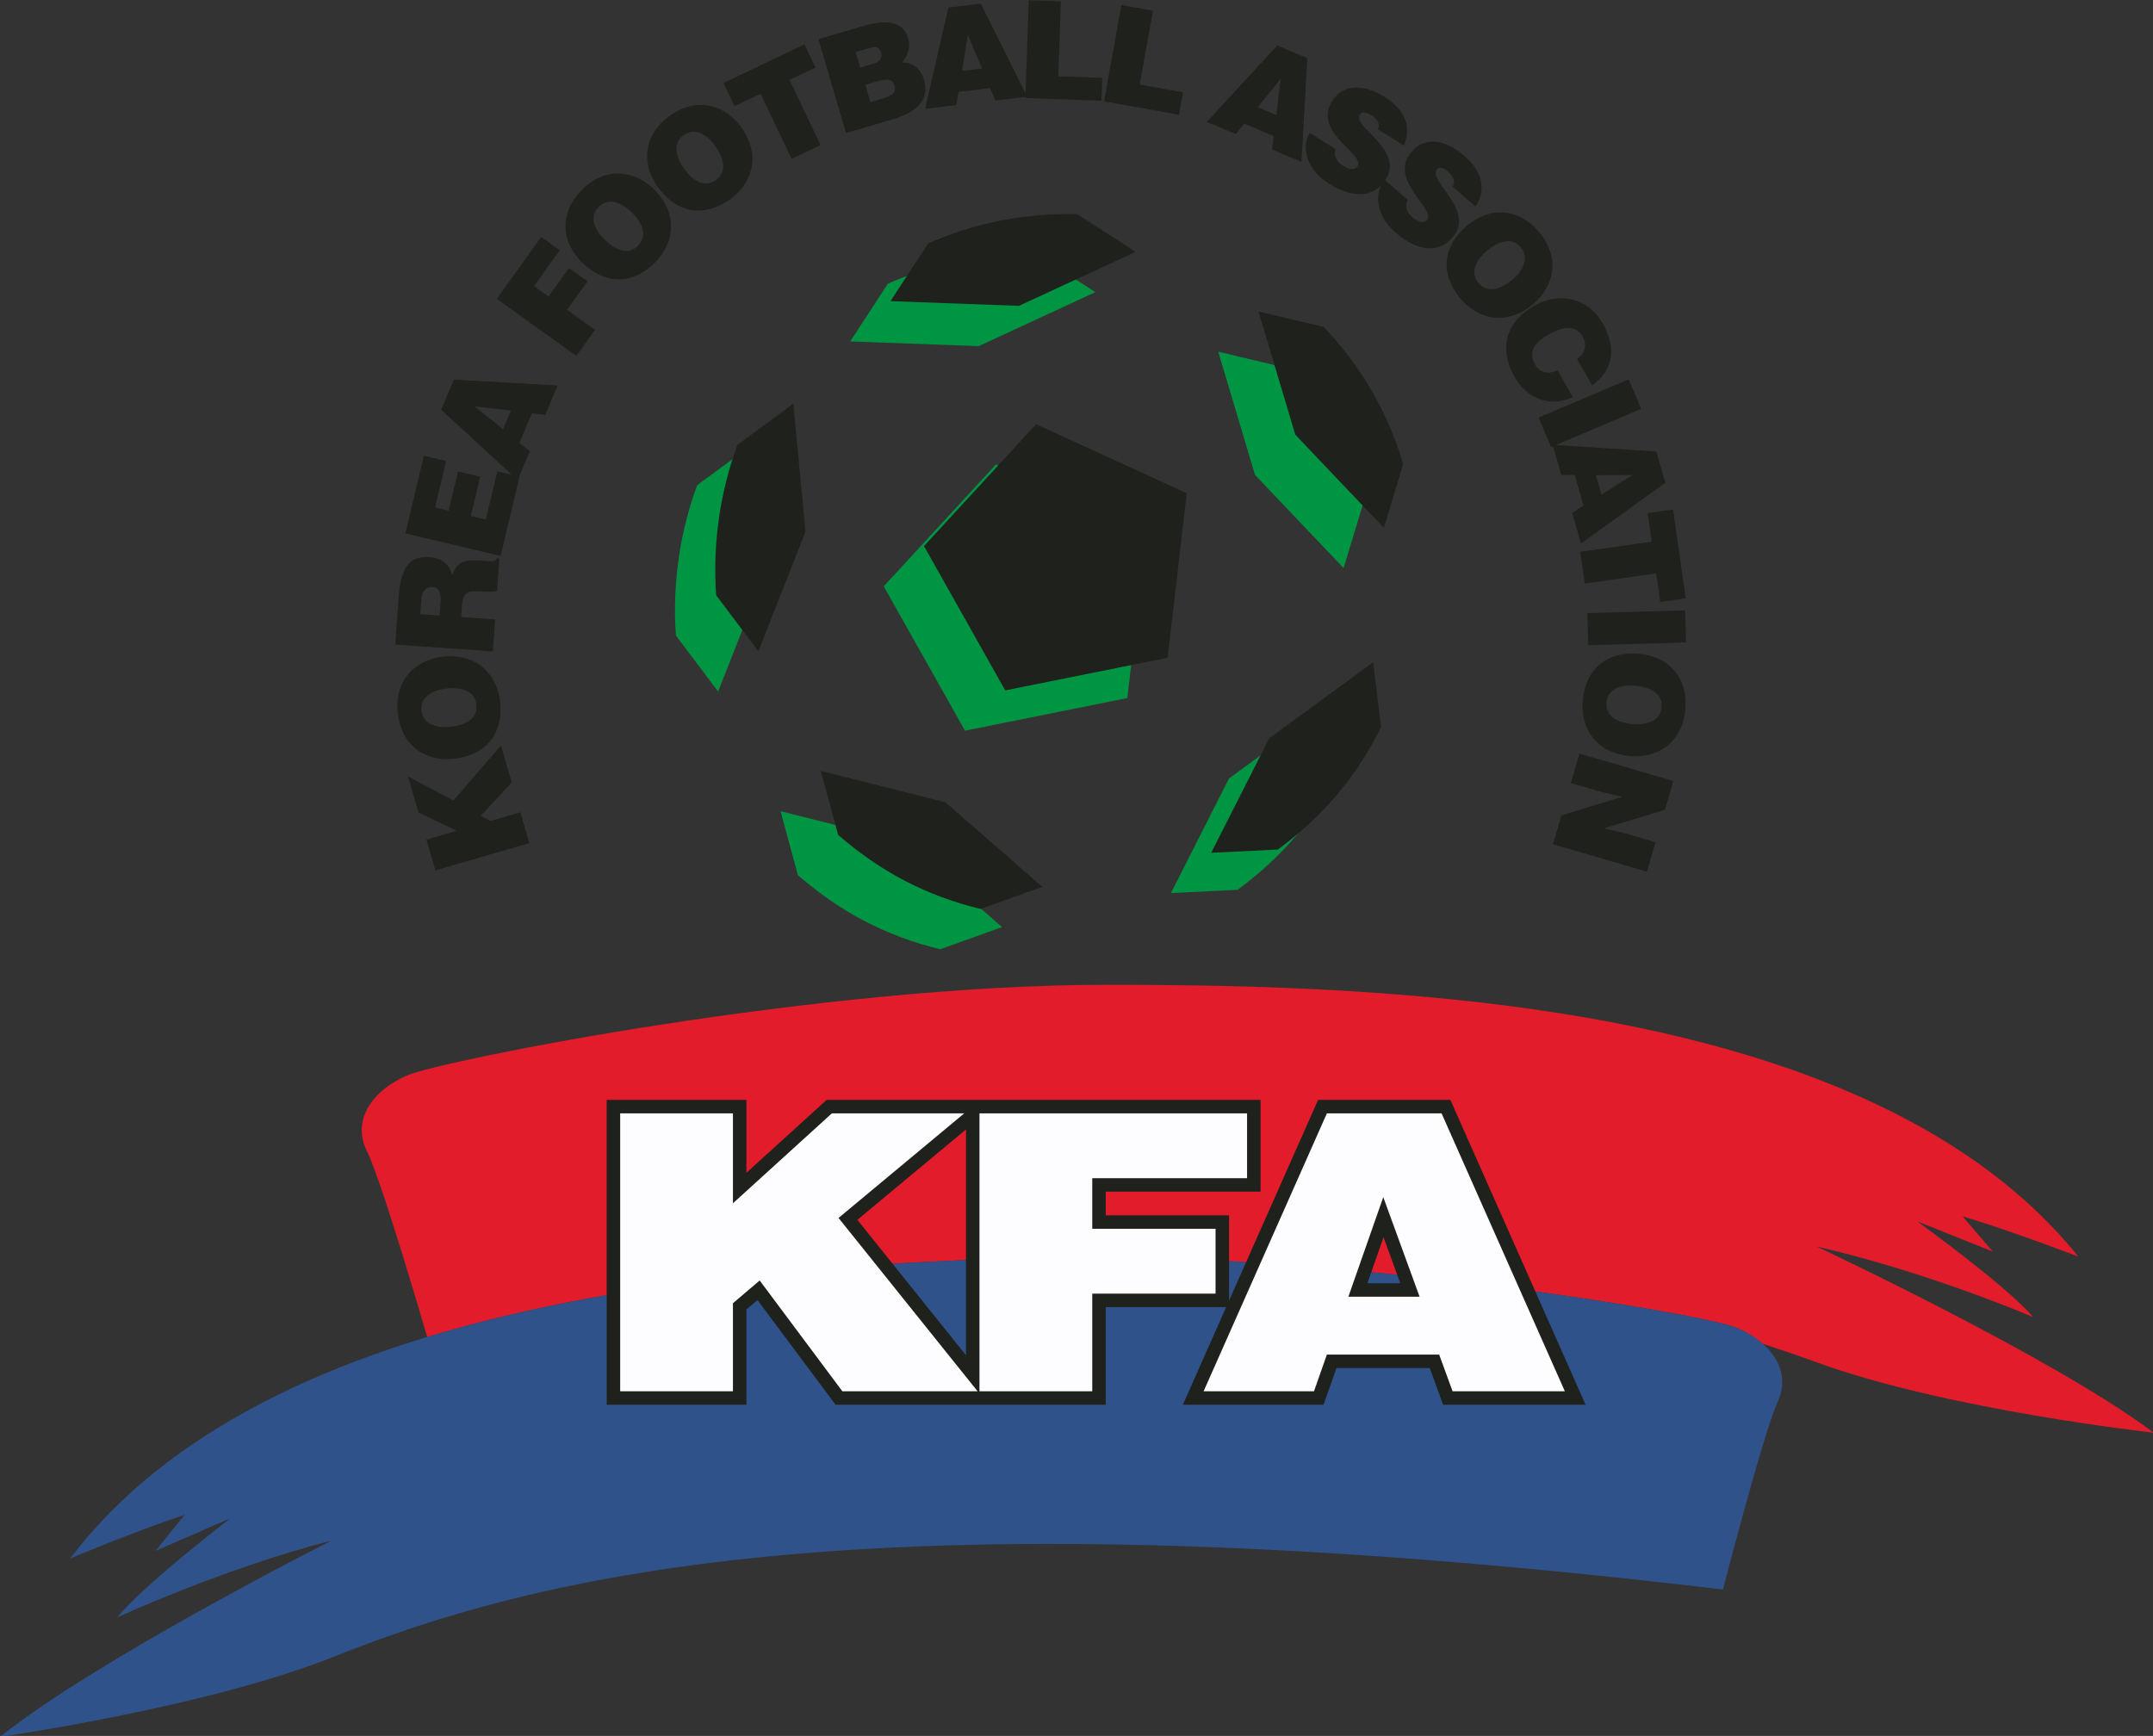 <svg
   xmlns="http://www.w3.org/2000/svg"
   xmlns:xlink="http://www.w3.org/1999/xlink"
   width="500.012"
   height="403.197"
   viewBox="0 0 375.009 302.398"
   fill-rule="evenodd"
   version="1.1"
   id="svg221">
  <rect x="0" y="0" width="375.009" height="302.398" fill="#333333" stroke="none"/>
  <g
     id="g219"
     transform="matrix(0.656,0,0,0.656,-6.558,-119.029)">
    <path
       style="fill:#E21C2A;stroke:none"
       d="m 492.32,512.45 c 29.397,6.679 57.471,18.716 57.471,18.716 -6.68,-8.017 -30.736,-25.395 -30.736,-25.395 l 20.047,8.022 -8.018,-9.365 c 13.365,4.015 30.736,10.699 30.736,10.699 -54.798,-68.161 -181.773,-72.172 -257.957,-72.172 -76.182,0 -176.422,20.046 -185.769,24.057 -9.356,4.012 -14.71,12.033 -10.699,20.047 4,8.012 15.993,49.307 16.03,49.439 54.302,-16.482 116.283,-19.739 160.896,-21.073 76.146,-2.285 176.945,14.758 186.406,18.484 2.82,1.11 5.232,2.617 7.218,4.362 5.065,1.622 9.856,3.273 14.375,4.924 34.534,12.63 89.545,18.712 89.545,18.712 C 555.135,541.852 492.32,512.45 492.32,512.45 Z"
       id="path135" />
    <path
       style="fill:#30528A;stroke:none"
       d="m 467.469,603.539 c 0,0 10.785,-41.776 14.553,-49.91 3.763,-8.13 -1.829,-15.993 -11.295,-19.72 -9.461,-3.726 -110.26,-20.769 -186.406,-18.484 -76.154,2.281 -202.951,10.094 -255.683,79.868 0,0 17.164,-7.211 30.4,-11.613 l -7.733,9.589 19.794,-8.61 c 0,0 -23.525,18.087 -29.962,26.296 0,0 27.709,-12.859 56.893,-20.429 0,0 -61.92,31.283 -88.03,52.122 0,0 54.808,-7.72 88.948,-21.385 54.174,-21.679 144.418,-44.449 368.521,-17.724 z"
       id="path137" />
    <path
       fill="#1F211D" stroke="none"
       d="m 431.002,554.473 h -37.826 c 0,0 -2.565,-7.033 -3.553,-9.739 -3.816,0 -20.918,0 -24.777,0 -0.955,2.724 -3.422,9.739 -3.422,9.739 h -37.356 l 11.498,-25.922 c -4.273,0 -26.834,0 -31.972,0 0,5.32 0,25.922 0,25.922 H 231.86 c 0,0 -17.075,-22.882 -20.741,-27.798 -1.418,1.203 -2.078,1.763 -2.933,2.495 0,2.859 0,25.303 0,25.303 h -37.103 v -80.958 h 37.103 c 0,0 0,12.29 0,19.364 7.138,-6.491 21.295,-19.364 21.295,-19.364 h 115.216 v 24.378 c 0,0 -35.132,0 -41.103,0 0,2.449 0,3.82 0,6.268 5.679,0 32.736,0 32.736,0 v 22.664 l 23.647,-53.31 h 35.117 z M 266.486,481.359 c -10.333,8.6 -25.85,21.52 -28.847,24.011 2.505,3.125 18.05,22.499 28.847,35.96 z m 115.315,40.838 c -1.324,-3.637 -2.412,-6.613 -4.455,-12.214 -1.963,5.605 -3.002,8.577 -4.278,12.214 3.42,0 5.285,0 8.733,0 z"
       id="path139" />
    <path
       style="fill:#FDFDFF;stroke:none"
       d="m 174.665,477.096 h 29.939 v 23.881 l 26.263,-23.881 h 35.143 l -33.366,27.775 36.921,46.021 h -35.909 l -21.949,-29.422 -7.103,6.045 v 23.377 h -29.939 z"
       id="path141" />
    <path
       style="fill:#FDFDFF;stroke:none"
       d="m 270.068,550.892 v -73.796 h 71.047 v 17.216 h -41.103 v 13.432 h 32.736 v 17.224 h -32.736 v 25.924 z"
       id="path143" />
    <path
       style="fill:#FDFDFF;stroke:none"
       d="m 392.762,477.096 h -30.453 l -32.733,73.796 h 29.311 l 3.422,-9.74 h 29.818 l 3.555,9.74 h 29.81 z m -24.744,48.683 9.263,-26.435 9.641,26.435 z"
       id="path145" />
    <path
       fill="#1F211D" stroke="none"
       d="m 125.599,412.583 -2.379,-8.181 8.074,-2.351 -10.159,-4.813 -2.798,-9.603 12.052,6.376 12.621,-14.609 2.845,9.805 -8.195,8.889 2.607,1.348 7.902,-2.304 2.378,8.181 z"
       id="path147" />
    <path
       fill="#1F211D" stroke="none"
       d="m 142.805,367.962 c -0.789,-7.645 -6.363,-13.046 -15.154,-12.141 -6.823,0.714 -13.008,5.756 -12.052,14.972 0.835,8.041 6.684,12.984 14.79,12.141 8.796,-0.906 13.259,-6.856 12.416,-14.972 l -6.316,0.657 c 0.42,4.058 -3.6,5.495 -6.903,5.835 -3.264,0.336 -7.261,-0.406 -7.658,-4.249 -0.504,-3.712 3.083,-5.545 6.6,-5.909 4.277,-0.434 7.579,0.667 7.961,4.323"
       id="path149" />
    <path
       fill="#1F211D" stroke="none"
       d="m 114.951,352.612 0.849,-12.233 c 0.606,-8.643 3.143,-11.32 8.185,-10.975 2.99,0.215 5.415,1.721 6.031,4.809 1.198,-2.673 1.968,-4.277 7.183,-3.923 3.381,0.238 4.524,0.429 4.598,-0.578 l 0.793,0.051 -0.602,8.606 c -0.592,0.177 -2.261,0.275 -4.561,0.116 -3.382,-0.233 -4.543,0.257 -4.818,4.221 l -0.177,2.593 9.029,0.625 -0.592,8.507 -25.918,-1.819 6.641,-8.068 5.14,0.354 0.243,-3.344 c 0.182,-2.635 -0.373,-4.081 -2.164,-4.202 -1.843,-0.136 -2.808,1.25 -2.948,3.227 l -0.271,3.965"
       id="path151" />
    <path
       fill="#1F211D" stroke="none"
       d="m 142.907,329.096 -25.27,-6.026 4.907,-20.606 5.9,1.409 -2.939,12.322 3.615,0.863 2.486,-10.429 5.9,1.409 -2.486,10.424 3.969,0.952 3.06,-12.817 5.89,1.399 z"
       id="path153" />
    <path
       fill="#1F211D" stroke="none"
       d="m 151.209,291.215 3.554,0.401 3.302,-7.808 -27.555,-1.553 -3.377,7.971 20.298,18.703 3.256,-7.677 -2.78,-2.234 3.302,-7.803 -5.559,-0.746 -2.09,4.944 -7.556,-6.045 9.646,1.101"
       id="path155" />
    <path
       fill="#1F211D" stroke="none"
       d="m 163.019,275.964 -21.115,-15.159 11.786,-16.422 4.926,3.539 -6.819,9.497 3.843,2.761 5.429,-7.565 4.925,3.535 -5.429,7.561 7.416,5.326 z"
       id="path157" />
    <path
       fill="#1F211D" stroke="none"
       d="m 183.886,251.169 c -5.747,5.793 -13.172,6.101 -19.44,-0.131 -5.798,-5.727 -5.681,-13.39 0.014,-19.132 6.525,-6.585 14.346,-4.99 19.216,-0.158 6.273,6.231 5.62,13.964 0.21,19.421 l -4.506,-4.473 c 2.594,-2.607 1.344,-5.876 -1.702,-8.899 -2.514,-2.486 -6.194,-4.109 -8.755,-1.366 -2.714,2.738 -0.769,6.31 1.567,8.619 2.356,2.341 6.017,4.542 8.89,1.646"
       id="path159" />
    <path
       fill="#1F211D" stroke="none"
       d="m 203.643,234.5 c 6.301,-4.412 8.32,-11.903 3.246,-19.142 -3.941,-5.62 -11.343,-8.582 -18.946,-3.255 -6.613,4.645 -8.087,12.154 -3.404,18.833 5.074,7.244 12.434,8.246 19.104,3.564 l -3.639,-5.201 c -3.339,2.356 -6.543,-0.471 -8.456,-3.194 -1.879,-2.687 -3.171,-6.54 -0.018,-8.755 3.017,-2.243 6.352,0 8.381,2.896 2.463,3.508 3.107,6.941 0.093,9.053"
       id="path161" />
    <path
       fill="#1F211D" stroke="none"
       d="m 202.089,203.488 21.497,-10.256 2.938,6.157 -6.902,3.283 8.255,17.294 -7.687,3.676 -8.255,-17.295 -6.903,3.293 z"
       id="path163" />
    <path
       fill="#1F211D" stroke="none"
       d="m 234.631,216.767 12.15,-3.563 c 6.478,-1.904 10.176,-5.084 8.539,-10.653 -0.793,-2.701 -2.929,-4.599 -5.83,-4.496 1.297,-1.474 2.416,-3.839 1.661,-6.39 -1.446,-4.953 -6.306,-4.963 -11.913,-3.321 l -11.916,3.494 9.883,3.418 2.873,-0.839 c 1.731,-0.514 3.331,-0.937 3.899,0.998 0.42,1.455 -0.541,2.532 -2.168,2.999 l -3.391,1.003 -1.213,-4.161 -9.883,-3.418 7.309,24.929 6.464,-8.209 -1.344,-4.608 2.589,-0.756 c 2.599,-0.773 4.553,-1.184 5.187,0.998 0.546,1.866 -0.854,2.724 -2.859,3.321 l -3.573,1.045"
       id="path165" />
    <path
       fill="#1F211D" stroke="none"
       d="m 264.471,205.843 8.428,-0.997 1.4,3.274 8.428,-0.989 -12.309,-24.71 -8.606,1.026 -6.184,26.902 8.279,-0.984 0.564,-3.522 0.98,-5.568 1.511,-9.552 3.825,8.917 -5.336,0.635"
       id="path167" />
    <path
       fill="#1F211D" stroke="none"
       d="m 282.27,207.485 0.885,-25.974 8.517,0.304 -0.681,19.906 11.683,0.396 -0.209,6.063 z"
       id="path169" />
    <path
       fill="#1F211D" stroke="none"
       d="m 303.16,208.362 4.588,-25.582 8.387,1.516 -3.522,19.598 11.512,2.071 -1.074,5.961 z"
       id="path171" />
    <path
       fill="#1F211D" stroke="none"
       d="m 340.35,214.281 -2.233,2.785 -7.674,-3.256 18.696,-20.298 7.978,3.377 -1.552,27.555 -7.803,-3.302 0.4,-3.559 -7.812,-3.302 3.607,-4.352 4.951,2.095 1.108,-9.646 -6.059,7.551"
       id="path173" />
    <path
       fill="#1F211D" stroke="none"
       d="m 375.867,215.797 c 0.356,-0.844 0.252,-1.549 -0.107,-2.15 -0.34,-0.602 -0.899,-1.12 -1.608,-1.563 -1.586,-0.997 -2.584,-0.984 -3.08,-0.182 -2.08,3.293 11.875,9.184 6.844,17.197 -3.205,5.102 -9.008,4.916 -15.057,1.119 -5.806,-3.638 -7.476,-9.412 -5.131,-13.479 l 6.909,4.324 c -0.346,0.891 -0.285,1.744 0.097,2.49 0.36,0.733 1.004,1.395 1.711,1.842 1.801,1.13 3.36,1.288 4.008,0.253 2.094,-3.331 -12.002,-8.975 -6.736,-17.379 2.939,-4.673 8.447,-4.496 13.945,-1.05 6.121,3.839 6.955,8.69 5.053,12.869 z"
       id="path175" />
    <path
       fill="#1F211D" stroke="none"
       d="m 401.795,236.286 c 2.514,-3.838 2.426,-8.769 -3.031,-13.484 -4.916,-4.253 -10.34,-5.261 -13.946,-1.082 -6.488,7.5 6.586,15.223 4.016,18.2 -0.803,0.932 -2.312,0.531 -3.922,-0.863 -0.631,-0.546 -1.172,-1.302 -1.414,-2.067 -0.252,-0.802 -0.191,-1.651 0.285,-2.481 l -6.17,-5.331 c -2.929,3.671 -2.166,9.631 3.022,14.109 5.41,4.669 11.119,5.737 15.06,1.175 6.18,-7.154 -6.713,-15.093 -4.16,-18.041 0.61,-0.708 1.59,-0.582 3.018,0.644 0.623,0.541 1.099,1.157 1.351,1.801 0.252,0.643 0.252,1.362 -0.222,2.145 z"
       id="path177" />
    <path
       fill="#1F211D" stroke="none"
       d="m 418.693,243.114 c 5.934,7.136 3.582,14.757 -1.689,19.146 -6.805,5.648 -14.444,4.249 -19.35,-1.67 -5.211,-6.268 -4.81,-13.684 1.996,-19.337 6.274,-5.214 13.875,-4.356 19.043,1.861 l -4.929,4.007 c -2.469,-2.971 -6.204,-1.371 -8.737,0.727 -2.55,2.127 -5.097,5.555 -2.49,8.694 2.35,2.831 5.719,1.912 9.02,-0.835 2.718,-2.262 4.683,-5.769 2.207,-8.586"
       id="path179" />
    <path
       fill="#1F211D" stroke="none"
       d="m 428.734,276.789 c 2.215,-1.563 2.721,-3.81 1.395,-6.124 -1.496,-2.603 -4.617,-2.887 -8.963,-0.392 -3.162,1.819 -5.742,4.207 -3.582,7.966 1.361,2.374 3.664,2.556 5.988,1.591 l 4.086,7.108 c -6.203,2.681 -12.103,0.536 -15.517,-5.415 -4.268,-7.444 -2.286,-14.58 5.037,-18.787 7.289,-4.179 14.668,-1.842 18.273,4.449 3.961,6.884 2.748,12.687 -2.691,16.614 z"
       id="path181" />
    <path
       fill="#1F211D" stroke="none"
       d="m 418.525,292.324 23.913,-10.148 3.33,7.845 -23.922,10.139 z"
       id="path183" />
    <path
       fill="#1F211D" stroke="none"
       d="m 428.109,307.567 2.338,8.144 -3.013,1.93 2.341,8.139 22.397,-16.129 -2.389,-8.315 -27.541,-1.772 2.305,8.012 3.562,-0.009 5.649,0.061 9.674,-0.042 -8.192,5.214 -1.482,-5.172"
       id="path185" />
    <path
       fill="#1F211D" stroke="none"
       d="m 454.223,316.746 3.363,23.581 -6.752,0.961 -1.078,-7.575 -18.969,2.706 -1.209,-8.433 18.979,-2.705 -1.077,-7.574 z"
       id="path187" />
    <path
       fill="#1F211D" stroke="none"
       d="m 431.463,344.273 25.965,-0.755 0.252,8.516 -25.975,0.756 z"
       id="path189" />
    <path
       fill="#1F211D" stroke="none"
       d="m 457.475,369.967 c 0.798,-8.055 -3.936,-14.067 -12.057,-14.874 -8.797,-0.867 -14.356,4.058 -15.162,12.174 -0.76,7.649 3.605,14.067 12.41,14.934 6.82,0.672 13.894,-3.013 14.809,-12.234 l -6.311,-0.704 c -0.269,3.741 -4.141,4.809 -7.658,4.459 -4.281,-0.42 -7.295,-2.164 -6.932,-5.83 0.397,-4.057 4.637,-4.659 7.934,-4.328 3.271,0.326 7.029,1.86 6.656,5.699"
       id="path191" />
    <path
       fill="#1F211D" stroke="none"
       d="m 435.871,401.417 5.77,1.348 7.933,2.318 -2.285,7.822 -24.947,-7.272 2.242,-7.658 16.17,-4.934 -5.77,-1.349 -7.896,-2.308 2.291,-7.826 24.937,7.276 -2.238,7.649 z"
       id="path193" />
    <path
       style="fill:#009543;stroke:none"
       d="m 266.22,375.476 -21.571,-38.33 29.766,-32.35 39.999,18.326 -5.084,43.683 z"
       id="path195" />
    <path
       style="fill:#009543;stroke:none"
       d="m 285.273,248.972 c -6.777,-0.14 -14.253,0.518 -21.165,1.912 -6.372,1.283 -12.584,3.415 -18.344,5.859 l -10.014,15.363 34.103,1.255 30.979,-14.338 z"
       id="path197" />
    <path
       style="fill:#009543;stroke:none"
       d="m 189.464,350.215 11.207,14.869 12.505,-31.753 -3.218,-33.982 -14.846,10.928 c -4.548,12.262 -6.651,26.282 -5.648,39.938 z"
       id="path199" />
    <path
       style="fill:#009543;stroke:none"
       d="m 371.885,315.365 -5.145,16.926 -23.512,-24.724 -9.765,-32.719 17.326,4.119 c 9.779,10.326 16.785,22.07 21.096,36.398 z"
       id="path201" />
    <path
       style="fill:#009543;stroke:none"
       d="m 338.605,417.733 c 12.026,-8.909 20.854,-19.273 27.417,-32.547 l -2.131,-17.173 -27.565,20.149 -15.428,30.428 z"
       id="path203" />
    <path
       style="fill:#009543;stroke:none"
       d="m 221.855,413.833 -4.612,-16.987 33.096,8.349 25.727,22.434 -16.418,5.882 c -14.561,-3.555 -26.584,-9.93 -37.793,-19.678 z"
       id="path205" />
    <path
       fill="#1F211D" stroke="none"
       d="m 295.963,238.273 c -6.773,-0.135 -14.253,0.518 -21.165,1.912 -6.372,1.288 -12.584,3.419 -18.349,5.859 l -10.009,15.372 34.103,1.245 30.98,-14.332 z"
       id="path207" />
    <path
       fill="#1F211D" stroke="none"
       d="m 200.154,339.521 11.207,14.869 12.505,-31.749 -3.218,-33.991 -14.851,10.932 c -4.543,12.262 -6.646,26.287 -5.643,39.939 z"
       id="path209" />
    <path
       fill="#1F211D" stroke="none"
       d="m 382.574,304.666 -5.144,16.935 -23.51,-24.729 -9.772,-32.709 17.327,4.105 c 9.785,10.326 16.791,22.07 21.099,36.398 z"
       id="path211" />
    <path
       fill="#1F211D" stroke="none"
       d="m 349.291,407.042 c 12.035,-8.908 20.859,-19.277 27.416,-32.546 l -2.127,-17.178 -27.564,20.149 -15.428,30.433 z"
       id="path213" />
    <path
       fill="#1F211D" stroke="none"
       d="m 232.545,403.148 -4.612,-17.001 33.096,8.349 25.722,22.444 -16.413,5.872 c -14.565,-3.555 -26.585,-9.921 -37.793,-19.664 z"
       id="path215" />
    <path
       fill="#1F211D" stroke="none"
       d="m 276.906,364.781 -21.567,-38.325 29.77,-32.359 39.994,18.33 -5.083,43.683 z"
       id="path217" />
  </g>
</svg>